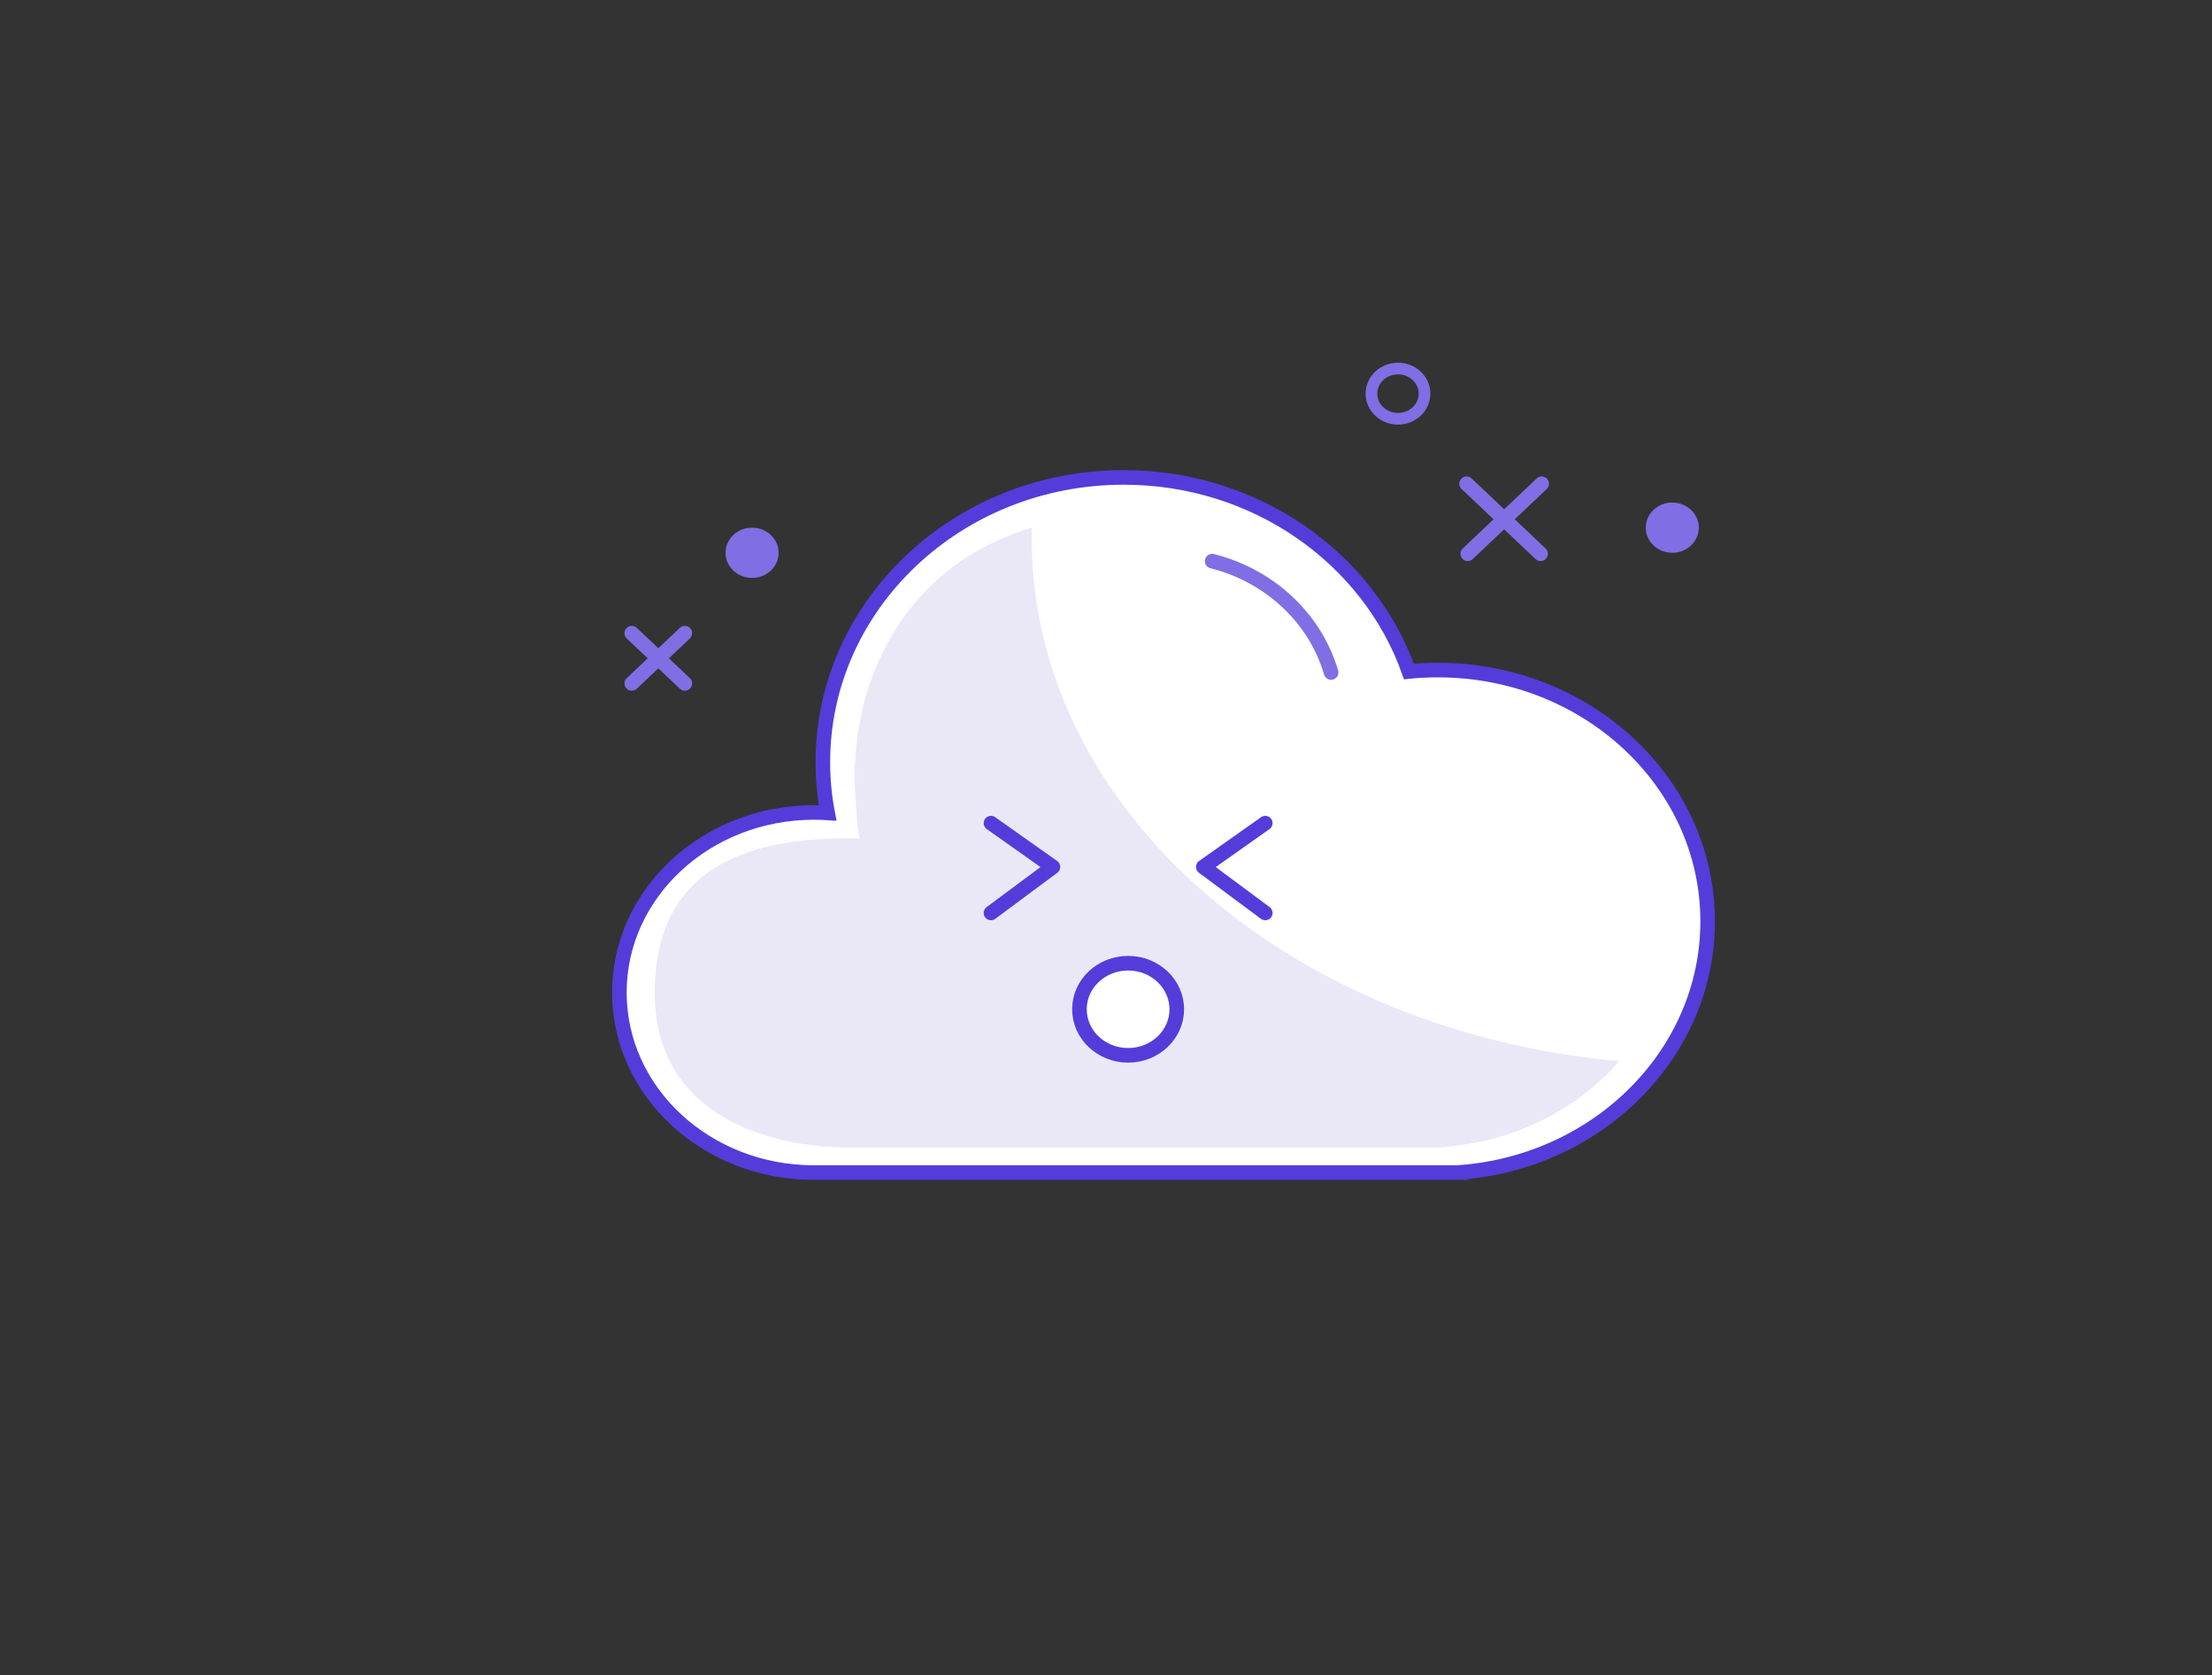 <svg width="379" height="287" viewBox="0 0 379 287" fill="none" xmlns="http://www.w3.org/2000/svg">
<rect x="0" y="0" width="379" height="287" fill="#333333" stroke="none"/>
<path fill-rule="evenodd" clip-rule="evenodd" d="M139.471 200.9C121.051 200.9 106.119 187.087 106.119 170.047C106.119 153.008 121.051 139.195 139.471 139.195C140.254 139.195 141.031 139.22 141.801 139.269C141.266 136.451 140.987 133.549 140.987 130.585C140.987 103.639 164.064 81.795 192.531 81.795C215.258 81.795 234.549 95.717 241.405 115.043C243.029 114.882 244.679 114.8 246.349 114.8C271.886 114.8 292.587 134.074 292.587 157.85C292.587 180.438 273.903 199.074 250.139 200.869V200.9H164.497H139.471ZM157.657 200.9H147.099Z" fill="white"/>
<path d="M157.657 200.9H147.099M139.471 200.9C121.051 200.9 106.119 187.087 106.119 170.047C106.119 153.008 121.051 139.195 139.471 139.195C140.254 139.195 141.031 139.22 141.801 139.269C141.266 136.451 140.987 133.549 140.987 130.585C140.987 103.639 164.064 81.795 192.531 81.795C215.258 81.795 234.549 95.717 241.405 115.043C243.029 114.882 244.679 114.8 246.349 114.8C271.886 114.8 292.587 134.074 292.587 157.85C292.587 180.438 273.903 199.074 250.139 200.869V200.9H164.497H139.471Z" stroke="#543CDA" stroke-width="2.5" stroke-linecap="round"/>
<path fill-rule="evenodd" clip-rule="evenodd" d="M176.784 92.332C176.784 138.572 220.779 176.675 277.428 181.819C270.329 190.082 259.365 195.688 246.876 196.568V196.595H145.146C132.803 196.595 112.184 191.673 112.184 170.117C112.184 148.561 128.214 143.639 145.146 143.639C145.866 143.639 146.58 143.66 147.288 143.703C146.796 141.284 146.71 138.791 146.54 136.25C145.39 119.083 153.302 97.447 176.811 90.405C176.792 91.047 176.784 91.689 176.784 92.332ZM192.708 164.678C188.101 164.678 184.367 168.171 184.367 172.48C184.367 176.789 188.101 180.282 192.708 180.282C197.315 180.282 201.049 176.789 201.049 172.48C201.049 168.171 197.315 164.678 192.708 164.678Z" fill="#EAE8F7"/>
<path d="M193.289 180.81C197.894 180.81 201.627 177.277 201.627 172.918C201.627 168.559 197.894 165.025 193.289 165.025C188.684 165.025 184.951 168.559 184.951 172.918C184.951 177.277 188.684 180.81 193.289 180.81Z" stroke="#543CDA" stroke-width="2.5"/>
<path d="M169.793 156.415L180.405 148.532L169.793 141.028" stroke="#543CDA" stroke-width="2.5" stroke-linecap="round" stroke-linejoin="round"/>
<path d="M216.787 156.415L206.175 148.532L216.787 141.028" stroke="#543CDA" stroke-width="2.5" stroke-linecap="round" stroke-linejoin="round"/>
<path d="M207.691 96.144C217.558 98.616 225.35 105.921 228.066 115.22" stroke="#806EE4" stroke-width="2.5" stroke-linecap="round"/>
<path d="M239.528 71.75C242.04 71.75 244.076 69.822 244.076 67.445C244.076 65.067 242.04 63.14 239.528 63.14C237.017 63.14 234.98 65.067 234.98 67.445C234.98 69.822 237.017 71.75 239.528 71.75Z" stroke="#806EE4" stroke-width="2"/>
<path d="M286.525 94.71C289.036 94.71 291.073 92.782 291.073 90.405C291.073 88.027 289.036 86.1 286.525 86.1C284.013 86.1 281.977 88.027 281.977 90.405C281.977 92.782 284.013 94.71 286.525 94.71Z" fill="#806EE4"/>
<path d="M251.289 82.882L263.96 94.876M264.153 82.882L251.482 94.876L264.153 82.882Z" stroke="#806EE4" stroke-width="2.5" stroke-linecap="round" stroke-linejoin="round"/>
<path d="M108.248 108.48L117.344 117.09M117.344 108.48L108.248 117.09L117.344 108.48Z" stroke="#806EE4" stroke-width="2.5" stroke-linecap="round" stroke-linejoin="round"/>
<path d="M128.861 99.015C131.372 99.015 133.409 97.088 133.409 94.71C133.409 92.333 131.372 90.405 128.861 90.405C126.349 90.405 124.312 92.333 124.312 94.71C124.312 97.088 126.349 99.015 128.861 99.015Z" fill="#806EE4"/>
</svg>
